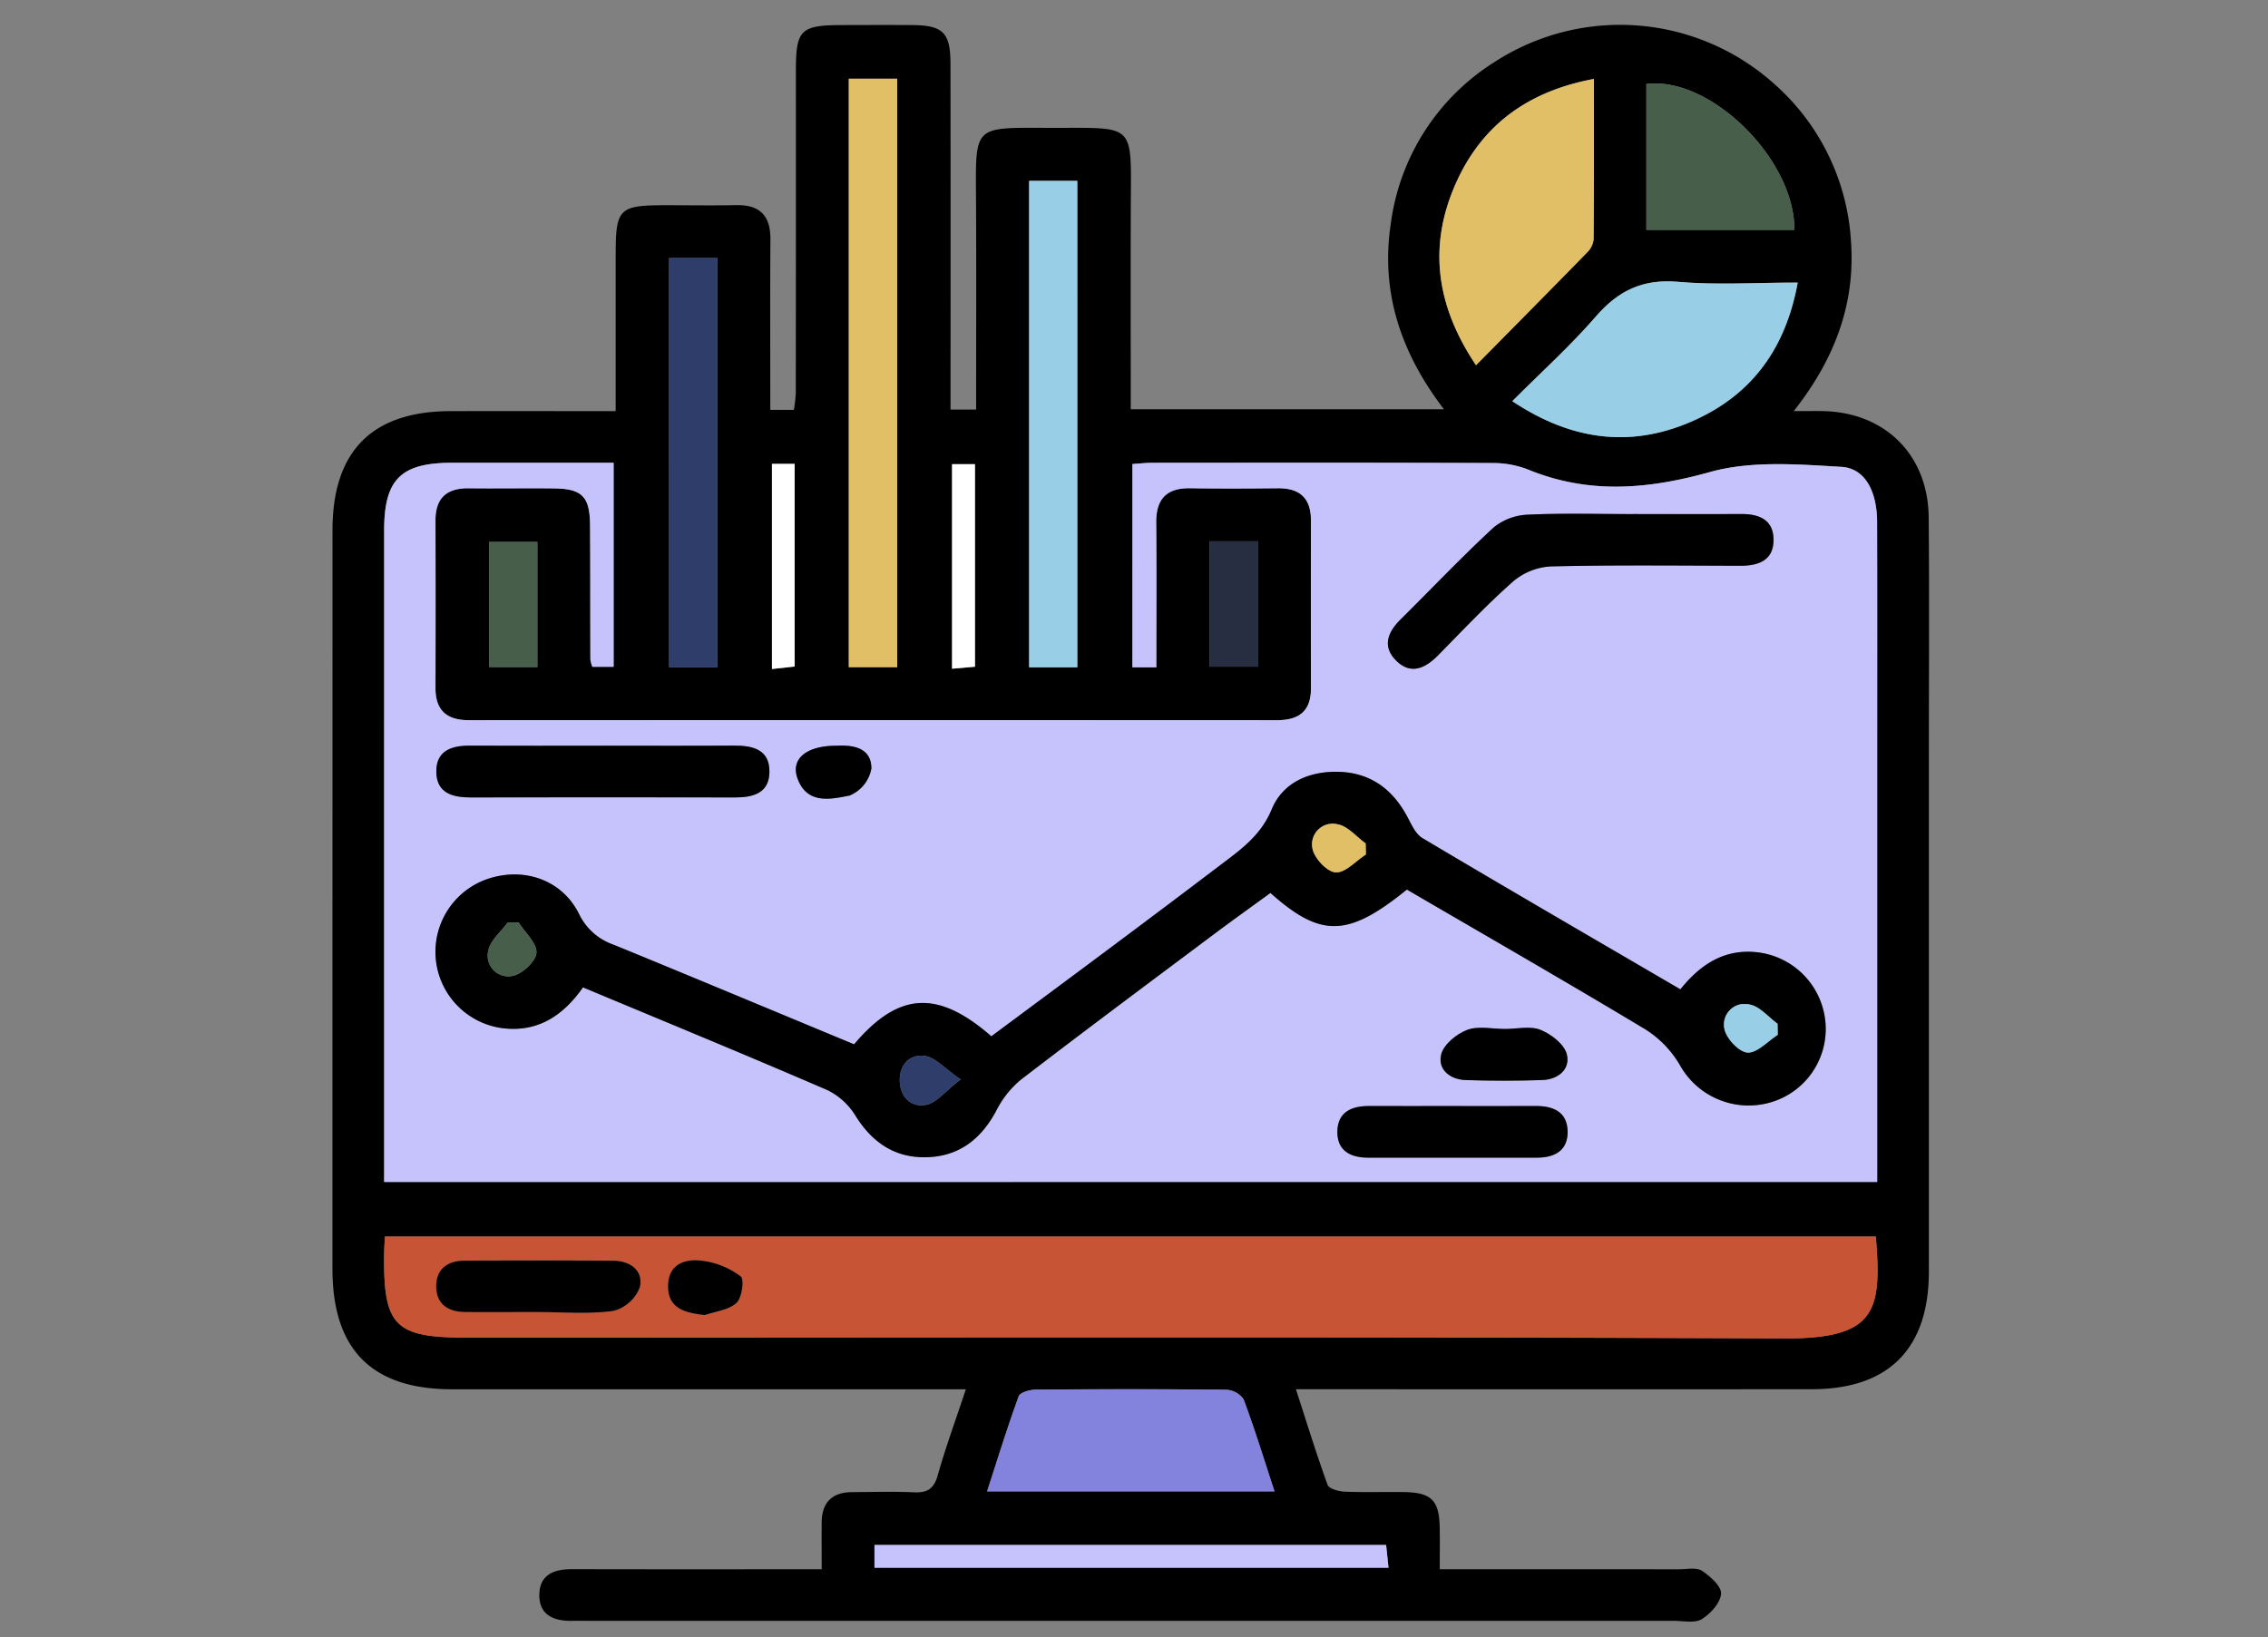 <svg xmlns="http://www.w3.org/2000/svg" xmlns:xlink="http://www.w3.org/1999/xlink" width="295" height="213" viewBox="0 0 295 213">
  <rect x="0" y="0" width="295" height="213" fill="#808080" stroke="none"/>
  <defs>
    <clipPath id="clip-path">
      <rect id="Rectangle_377717" data-name="Rectangle 377717" width="295" height="213" transform="translate(180 5201)" fill="#fff" stroke="#707070" stroke-width="1"/>
    </clipPath>
    <clipPath id="clip-path-2">
      <rect id="Rectangle_377716" data-name="Rectangle 377716" width="207.668" height="207.761" fill="none"/>
    </clipPath>
    <clipPath id="clip-path-3">
      <rect id="Rectangle_377700" data-name="Rectangle 377700" width="6.301" height="76.567" fill="none"/>
    </clipPath>
    <clipPath id="clip-path-4">
      <rect id="Rectangle_377701" data-name="Rectangle 377701" width="20.102" height="37.249" fill="none"/>
    </clipPath>
    <clipPath id="clip-path-5">
      <rect id="Rectangle_377702" data-name="Rectangle 377702" width="37.124" height="20.274" fill="none"/>
    </clipPath>
    <clipPath id="clip-path-6">
      <rect id="Rectangle_377704" data-name="Rectangle 377704" width="6.272" height="63.295" fill="none"/>
    </clipPath>
    <clipPath id="clip-path-7">
      <rect id="Rectangle_377706" data-name="Rectangle 377706" width="6.279" height="53.25" fill="none"/>
    </clipPath>
    <clipPath id="clip-path-8">
      <rect id="Rectangle_377707" data-name="Rectangle 377707" width="19.262" height="19.056" fill="none"/>
    </clipPath>
    <clipPath id="clip-path-9">
      <rect id="Rectangle_377709" data-name="Rectangle 377709" width="6.271" height="16.284" fill="none"/>
    </clipPath>
    <clipPath id="clip-path-10">
      <rect id="Rectangle_377711" data-name="Rectangle 377711" width="6.343" height="16.314" fill="none"/>
    </clipPath>
    <clipPath id="clip-path-11">
      <rect id="Rectangle_377712" data-name="Rectangle 377712" width="7.002" height="6.307" fill="none"/>
    </clipPath>
    <clipPath id="clip-path-12">
      <rect id="Rectangle_377713" data-name="Rectangle 377713" width="6.319" height="7.008" fill="none"/>
    </clipPath>
    <clipPath id="clip-path-13">
      <rect id="Rectangle_377714" data-name="Rectangle 377714" width="6.997" height="6.309" fill="none"/>
    </clipPath>
    <clipPath id="clip-path-14">
      <rect id="Rectangle_377715" data-name="Rectangle 377715" width="7.924" height="6.457" fill="none"/>
    </clipPath>
  </defs>
  <g id="Mask_Group_154282" data-name="Mask Group 154282" transform="translate(-180 -5201)" clip-path="url(#clip-path)">
    <g id="Group_1072324" data-name="Group 1072324" transform="translate(223.243 5204.239)">
      <g id="Group_1072323" data-name="Group 1072323" clip-path="url(#clip-path-2)">
        <path id="Path_609474" data-name="Path 609474" d="M63.635,200.944c0-2.366-.017-4.254,0-6.143.029-2.6,1.393-3.883,3.969-3.9,2.679-.013,5.362-.094,8.036.024,1.713.076,2.585-.435,3.082-2.192,1.024-3.625,2.325-7.171,3.666-11.213H78.514q-31.477,0-62.955,0C5.122,177.517.007,172.369,0,161.866Q0,113.813.005,65.76c0-10.308,5.147-15.491,15.363-15.507,7.014-.011,14.029,0,21.47,0,0-6.872,0-13.526,0-20.179,0-6.232.38-6.61,6.631-6.611,3.014,0,6.029.049,9.041-.012,3.09-.062,4.478,1.38,4.456,4.463-.052,7.343-.017,14.686-.017,22.177h3.068a18.079,18.079,0,0,0,.248-2.168q.024-20.929.013-41.858c0-5.486.573-6.039,6.193-6.043C69.487.018,72.5,0,75.515.026c3.905.039,4.866,1.006,4.872,5.011q.027,20.594.007,41.188v3.822h3.327c0-8.992.033-17.9-.009-26.8-.049-10.387-.578-9.864,9.783-9.847,11.084.019,10.382-.776,10.346,10.288-.029,8.7-.006,17.39-.006,26.324h40.738c-5.544-7.249-8.3-15.2-6.9-24.243A29.341,29.341,0,0,1,151.2,4.8a29.991,29.991,0,0,1,36.3,2.849,29.638,29.638,0,0,1,10.015,20.508c.577,8.11-2.079,15.283-7.447,22.094,1.734,0,2.809-.023,3.883,0,8.044.2,13.6,5.726,13.672,13.822.092,10.045.025,20.092.026,30.138q0,33.988,0,67.977c-.005,10.056-5.226,15.317-15.214,15.324q-31.477.023-62.955,0h-4.162c1.411,4.353,2.663,8.438,4.123,12.447.186.511,1.448.85,2.229.883,2.562.11,5.133.011,7.7.052,3.556.055,4.574,1.063,4.65,4.562.036,1.665.007,3.331.007,5.476h3.688q13.73,0,27.459.005c1,0,2.234-.275,2.952.2,1.083.712,2.559,2.024,2.492,2.983-.084,1.191-1.373,2.609-2.519,3.311-.908.557-2.387.217-3.612.218q-70.656.008-141.311,0c-.67,0-1.34-.011-2.01,0-2.43.04-4.345-.784-4.254-3.518.084-2.532,1.969-3.211,4.236-3.207q14.232.027,28.464.006h4.033m137.291-50.394V95.8c0-10.379.018-20.758-.01-31.136-.011-3.9-1.531-6.976-4.64-7.159-5.695-.336-11.737-.823-17.1.672-8.073,2.251-15.664,2.894-23.491-.255a12.505,12.505,0,0,0-4.5-.915c-14.843-.066-29.685-.043-44.528-.033-.857,0-1.714.1-2.6.159V83.584h3.108c0-6.364.042-12.589-.017-18.813-.029-3.072,1.329-4.535,4.43-4.486,3.793.06,7.589.044,11.383,0,2.9-.03,4.332,1.31,4.322,4.247q-.037,10.881,0,21.762c.005,2.971-1.538,4.171-4.4,4.17q-52.564-.028-105.127,0c-2.884,0-4.364-1.26-4.355-4.214q.032-10.88,0-21.762c-.009-2.959,1.482-4.237,4.364-4.2,3.682.044,7.366-.022,11.048.018s4.674,1.059,4.7,4.845c.036,5.8.017,11.606.04,17.409a3.91,3.91,0,0,0,.26.958H36.57V56.97c-7.184,0-14.1,0-21.014,0-6.666.005-8.831,2.16-8.832,8.81q-.006,40.677,0,81.355v3.412Zm-.177,7.108H6.822c-.04.877-.088,1.534-.1,2.191-.123,9.445,1.355,10.956,10.7,10.956,57.132,0,114.266-.133,171.4.108,11.975.051,12.716-3.537,11.925-13.256M73.459,7.006h-6.3V83.572h6.3Zm75.285,37.275c5.065-5.131,9.762-9.867,14.42-14.642a2.846,2.846,0,0,0,.875-1.7c.06-6.849.039-13.7.039-20.907-8.672,1.61-14.616,6.076-17.955,13.577-3.56,8-2.681,15.776,2.622,23.672M190.59,33.528c-5.565,0-10.6.336-15.568-.1-4.568-.4-7.756,1.128-10.686,4.511-3.309,3.822-7.094,7.23-10.871,11.018,7.918,5.277,15.791,6.124,23.882,2.393,7.343-3.387,11.684-9.286,13.243-17.823M122.534,190.8c-1.386-4.218-2.587-8.139-4.02-11.974a2.914,2.914,0,0,0-2.275-1.248c-8.246-.09-16.495-.079-24.742-.018-.774.006-2.051.359-2.235.864-1.466,4.014-2.724,8.105-4.112,12.376ZM96.885,20.293H90.614v63.3h6.272Zm-53.1,63.29h6.279V30.333H43.784ZM170.9,26.673h19.261c.046-9.215-10.943-20.027-19.261-18.985ZM70.5,200.737h66.859c-.12-1.152-.216-2.078-.307-2.962H70.5ZM26.654,67.266H20.383V83.55h6.271Zm93.764-.076h-6.344V83.5h6.344ZM57.165,57.114V83.806l2.951-.324V57.114Zm23.425.042V83.768l2.983-.26V57.156Z" transform="translate(0 0)"/>
        <path id="Path_609475" data-name="Path 609475" d="M204.243,178.655H10.039v-3.412q0-40.678,0-81.356c0-6.649,2.166-8.8,8.832-8.81,6.916-.006,13.831,0,21.015,0v26.548H37.12a3.88,3.88,0,0,1-.26-.958c-.023-5.8,0-11.606-.041-17.409-.023-3.785-1.013-4.8-4.7-4.845s-7.365.026-11.048-.018c-2.883-.035-4.373,1.242-4.364,4.2q.032,10.88,0,21.762c-.009,2.954,1.471,4.215,4.355,4.214q52.564-.025,105.127,0c2.864,0,4.408-1.2,4.4-4.169q-.02-10.881,0-21.762c.01-2.938-1.42-4.277-4.322-4.247-3.794.039-7.59.054-11.383-.005-3.1-.048-4.46,1.414-4.431,4.486.059,6.224.018,12.45.018,18.814h-3.108V85.241c.888-.056,1.746-.158,2.6-.159,14.843-.009,29.685-.033,44.528.033a12.5,12.5,0,0,1,4.5.915c7.827,3.149,15.418,2.506,23.491.254,5.362-1.5,11.4-1.008,17.1-.672,3.109.183,4.629,3.256,4.639,7.159.029,10.379.011,20.757.011,31.136v54.746M71.168,160.742c-10.534-4.374-20.9-8.709-31.3-12.969a7.8,7.8,0,0,1-4.486-4c-2.174-4.385-7.04-6.09-11.687-4.614a10.017,10.017,0,0,0,1.728,19.476c4.588.579,7.9-1.627,10.48-5.306,10.7,4.472,21.3,8.83,31.815,13.377a8.865,8.865,0,0,1,3.649,3.349c2.212,3.524,5.2,5.517,9.355,5.372s6.994-2.4,8.939-6.05a12.544,12.544,0,0,1,3.186-4.022c8.3-6.386,16.71-12.641,25.1-18.922,2.462-1.843,4.967-3.629,7.378-5.389,6.572,5.882,10.115,5.751,17.744-.439,10.358,6.043,20.788,12.034,31.094,18.231a13.674,13.674,0,0,1,4.4,4.57,10.23,10.23,0,0,0,11.687,4.922,9.935,9.935,0,0,0,7.269-10.343,10.042,10.042,0,0,0-8.711-9.2c-4.3-.551-7.5,1.471-10.16,4.8-11.3-6.6-22.458-13.079-33.55-19.674-.917-.545-1.456-1.83-2.011-2.857-1.9-3.513-4.74-5.619-8.773-5.765-3.873-.14-7.366,1.338-8.829,4.88-1.45,3.512-4.172,5.342-6.876,7.4q-6.914,5.269-13.892,10.455c-5.245,3.918-10.507,7.814-15.7,11.67-6.984-6.09-12.067-5.782-17.85,1.044M172.509,91.751c-4.57,0-9.146-.136-13.707.077a7.489,7.489,0,0,0-4.441,1.661c-4.172,3.854-8.084,7.987-12.124,11.986-1.633,1.617-2.381,3.451-.642,5.26,1.886,1.963,3.793,1.15,5.5-.575,3.213-3.248,6.341-6.6,9.76-9.616a8.31,8.31,0,0,1,4.886-1.983c8.244-.2,16.494-.1,24.743-.086,2.422.005,4.345-.77,4.274-3.5-.065-2.525-1.932-3.242-4.2-3.231-4.681.023-9.363.007-14.045,0M38.518,121.891c-5.786,0-11.571.017-17.357-.009-2.4-.011-4.376.684-4.335,3.42s2.081,3.321,4.446,3.316q17.19-.034,34.379,0c2.352,0,4.444-.528,4.5-3.262.061-2.961-2.131-3.495-4.61-3.479-5.674.037-11.349.011-17.023.013m110.636,46.883c-3.667,0-7.334.013-11,0-2.281-.011-4.08.771-4.129,3.288s1.673,3.428,3.983,3.428q11,.005,22,0c2.316,0,4.026-.951,3.964-3.449-.062-2.514-1.874-3.281-4.151-3.267-3.556.02-7.111.005-10.667.005m6.69-10.03c-1.662,0-3.484-.425-4.939.123-1.379.52-3.056,1.891-3.376,3.19-.483,1.963,1.154,3.268,3.2,3.335,3.32.107,6.649.111,9.968-.005,2.05-.072,3.669-1.412,3.167-3.364-.333-1.3-2.029-2.606-3.415-3.163-1.335-.537-3.055-.116-4.606-.115m-86.9-36.854c-3.956-.029-6.063,1.693-5.145,4.243,1.24,3.448,4.37,2.711,6.778,2.24a4.7,4.7,0,0,0,2.837-3.54c-.011-2.67-2.357-3.054-4.47-2.943" transform="translate(-3.316 -28.105)" fill="#c6c3fc"/>
        <path id="Path_609476" data-name="Path 609476" d="M204.065,235.44c.79,9.719.05,13.307-11.926,13.256-57.132-.242-114.264-.108-171.4-.108-9.347,0-10.825-1.511-10.7-10.956.008-.657.057-1.314.1-2.191Zm-174.177,9.8c3.332,0,6.7.3,9.975-.146a5.029,5.029,0,0,0,3.439-3.092c.486-2.164-1.253-3.417-3.463-3.434-6.441-.049-12.882-.037-19.324-.011-2.194.009-3.719,1.054-3.7,3.359s1.561,3.3,3.748,3.323c3.11.029,6.22.007,9.329,0m21.868.407c1.4-.492,3.113-.658,4.113-1.587.712-.662,1.035-3.053.548-3.445a10.515,10.515,0,0,0-4.777-2c-2.383-.38-4.659.329-4.671,3.267s2.206,3.468,4.787,3.769" transform="translate(-3.315 -77.782)" fill="#c75434"/>
        <g id="Group_1072289" data-name="Group 1072289" transform="translate(67.158 7.006)" style="isolation: isolate">
          <g id="Group_1072288" data-name="Group 1072288">
            <g id="Group_1072287" data-name="Group 1072287" clip-path="url(#clip-path-3)">
              <rect id="Rectangle_377699" data-name="Rectangle 377699" width="6.301" height="76.567" fill="#e1bf67"/>
            </g>
          </g>
        </g>
        <g id="Group_1072292" data-name="Group 1072292" transform="translate(143.979 7.032)" style="isolation: isolate">
          <g id="Group_1072291" data-name="Group 1072291">
            <g id="Group_1072290" data-name="Group 1072290" clip-path="url(#clip-path-4)">
              <path id="Path_609477" data-name="Path 609477" d="M219.777,47.751c-5.3-7.9-6.183-15.673-2.622-23.672,3.339-7.5,9.283-11.967,17.956-13.577,0,7.209.021,14.058-.039,20.907a2.855,2.855,0,0,1-.875,1.7c-4.658,4.774-9.355,9.511-14.42,14.642" transform="translate(-215.013 -10.501)" fill="#e1bf67"/>
            </g>
          </g>
        </g>
        <g id="Group_1072295" data-name="Group 1072295" transform="translate(153.466 33.368)" style="isolation: isolate">
          <g id="Group_1072294" data-name="Group 1072294">
            <g id="Group_1072293" data-name="Group 1072293" clip-path="url(#clip-path-5)">
              <path id="Path_609478" data-name="Path 609478" d="M266.3,49.992c-1.559,8.536-5.9,14.436-13.243,17.822-8.09,3.732-15.963,2.885-23.882-2.393,3.777-3.787,7.562-7.2,10.871-11.017,2.929-3.384,6.118-4.91,10.686-4.511,4.968.434,10,.1,15.568.1" transform="translate(-229.18 -49.831)" fill="#99cfe6"/>
            </g>
          </g>
        </g>
        <path id="Path_609479" data-name="Path 609479" d="M164.543,278.384H127.158c1.388-4.272,2.646-8.362,4.112-12.376.185-.506,1.462-.858,2.236-.864,8.247-.061,16.5-.072,24.742.018a2.913,2.913,0,0,1,2.275,1.248c1.434,3.834,2.635,7.755,4.02,11.974" transform="translate(-42.009 -87.58)" fill="#8383dd"/>
        <g id="Group_1072298" data-name="Group 1072298" transform="translate(90.614 20.293)" style="isolation: isolate">
          <g id="Group_1072297" data-name="Group 1072297">
            <g id="Group_1072296" data-name="Group 1072296" clip-path="url(#clip-path-6)">
              <rect id="Rectangle_377703" data-name="Rectangle 377703" width="6.272" height="63.295" fill="#99cfe6"/>
            </g>
          </g>
        </g>
        <g id="Group_1072301" data-name="Group 1072301" transform="translate(43.785 30.334)" style="isolation: isolate">
          <g id="Group_1072300" data-name="Group 1072300">
            <g id="Group_1072299" data-name="Group 1072299" clip-path="url(#clip-path-7)">
              <rect id="Rectangle_377705" data-name="Rectangle 377705" width="6.279" height="53.25" transform="translate(0)" fill="#2f3d6a"/>
            </g>
          </g>
        </g>
        <g id="Group_1072304" data-name="Group 1072304" transform="translate(170.901 7.618)" style="isolation: isolate">
          <g id="Group_1072303" data-name="Group 1072303">
            <g id="Group_1072302" data-name="Group 1072302" clip-path="url(#clip-path-8)">
              <path id="Path_609480" data-name="Path 609480" d="M255.217,30.433V11.447c8.318-1.041,19.307,9.77,19.261,18.986Z" transform="translate(-255.217 -11.377)" fill="#475e4b"/>
            </g>
          </g>
        </g>
        <path id="Path_609481" data-name="Path 609481" d="M105.283,298.311v-2.962h66.551c.092.885.188,1.81.307,2.962Z" transform="translate(-34.782 -97.574)" fill="#c6c3fc"/>
        <g id="Group_1072307" data-name="Group 1072307" transform="translate(20.384 67.266)" style="isolation: isolate">
          <g id="Group_1072306" data-name="Group 1072306">
            <g id="Group_1072305" data-name="Group 1072305" clip-path="url(#clip-path-9)">
              <rect id="Rectangle_377708" data-name="Rectangle 377708" width="6.271" height="16.284" fill="#475e4b"/>
            </g>
          </g>
        </g>
        <g id="Group_1072310" data-name="Group 1072310" transform="translate(114.075 67.189)" style="isolation: isolate">
          <g id="Group_1072309" data-name="Group 1072309">
            <g id="Group_1072308" data-name="Group 1072308" clip-path="url(#clip-path-10)">
              <rect id="Rectangle_377710" data-name="Rectangle 377710" width="6.344" height="16.314" transform="translate(-0.001 0)" fill="#272e41"/>
            </g>
          </g>
        </g>
        <path id="Path_609482" data-name="Path 609482" d="M85.369,85.292h2.95V111.66l-2.95.324Z" transform="translate(-28.203 -28.178)" fill="#fff"/>
        <path id="Path_609483" data-name="Path 609483" d="M120.35,85.355h2.983v26.351l-2.983.26Z" transform="translate(-39.76 -28.199)" fill="#fff"/>
        <path id="Path_609484" data-name="Path 609484" d="M74.464,180.58c5.784-6.826,10.867-7.134,17.85-1.044,5.189-3.856,10.45-7.752,15.695-11.67q6.965-5.2,13.893-10.454c2.7-2.06,5.425-3.891,6.876-7.4,1.463-3.543,4.956-5.021,8.828-4.881,4.033.147,6.872,2.252,8.773,5.765.556,1.027,1.095,2.312,2.012,2.857,11.091,6.6,22.252,13.075,33.549,19.674,2.662-3.329,5.865-5.352,10.161-4.8a10.041,10.041,0,0,1,8.71,9.2,9.935,9.935,0,0,1-7.269,10.342,10.23,10.23,0,0,1-11.687-4.922,13.677,13.677,0,0,0-4.4-4.571c-10.306-6.2-20.737-12.188-31.095-18.231-7.628,6.19-11.171,6.321-17.743.439-2.412,1.759-4.916,3.545-7.378,5.389-8.386,6.28-16.791,12.536-25.1,18.922a12.543,12.543,0,0,0-3.186,4.022c-1.945,3.645-4.768,5.9-8.938,6.05s-7.144-1.848-9.355-5.372a8.863,8.863,0,0,0-3.649-3.349C60.5,182,49.9,177.643,39.2,173.171c-2.581,3.68-5.892,5.885-10.48,5.307A10.017,10.017,0,0,1,26.994,159c4.647-1.477,9.512.228,11.687,4.614a7.794,7.794,0,0,0,4.486,4c10.4,4.261,20.763,8.6,31.3,12.969m66.566-24.694-.03-1.442c-1.211-.87-2.332-2.262-3.653-2.488a2.687,2.687,0,0,0-3.264,3.166c.236,1.245,1.894,3.017,3.008,3.088,1.258.081,2.622-1.479,3.939-2.324m-110.2,8.839-1.452.026c-.874,1.209-2.269,2.327-2.5,3.649a2.684,2.684,0,0,0,3.158,3.279c1.25-.235,3.027-1.885,3.105-3,.088-1.258-1.468-2.63-2.31-3.952m163.773,14.618-.024-1.442c-1.207-.875-2.322-2.272-3.642-2.5a2.688,2.688,0,0,0-3.278,3.153c.231,1.246,1.882,3.025,3,3.1,1.258.086,2.628-1.468,3.949-2.309m-106.286,5.8c-2.13-1.473-3.277-2.846-4.605-3.05-2.022-.312-3.373,1.143-3.317,3.248s1.47,3.5,3.472,3.1c1.312-.264,2.388-1.7,4.45-3.3" transform="translate(-6.613 -47.943)"/>
        <path id="Path_609485" data-name="Path 609485" d="M236.923,95.026c4.681,0,9.363.017,14.045-.006,2.272-.011,4.139.707,4.2,3.231.07,2.727-1.852,3.5-4.274,3.5-8.249-.017-16.5-.114-24.743.086a8.317,8.317,0,0,0-4.886,1.983c-3.418,3.019-6.548,6.368-9.76,9.617-1.706,1.725-3.613,2.539-5.5.575-1.738-1.809-.991-3.643.642-5.26,4.039-4,7.953-8.132,12.124-11.986a7.492,7.492,0,0,1,4.441-1.661c4.56-.213,9.136-.076,13.707-.076" transform="translate(-67.73 -31.379)"/>
        <path id="Path_609486" data-name="Path 609486" d="M41.866,140.05c5.674,0,11.349.025,17.023-.012,2.479-.016,4.671.518,4.611,3.478-.056,2.735-2.148,3.268-4.5,3.262q-17.189-.037-34.379,0c-2.366,0-4.405-.576-4.446-3.316s1.94-3.43,4.335-3.419c5.785.026,11.571.009,17.356.008" transform="translate(-6.665 -46.264)"/>
        <path id="Path_609487" data-name="Path 609487" d="M210.324,210.067c3.556,0,7.111.015,10.667-.005,2.277-.013,4.089.753,4.151,3.268.062,2.5-1.648,3.447-3.964,3.449q-11,.008-22,0c-2.31,0-4.031-.924-3.983-3.428s1.848-3.3,4.128-3.288c3.667.017,7.334,0,11,0" transform="translate(-64.486 -69.398)"/>
        <path id="Path_609488" data-name="Path 609488" d="M223.634,195.013c1.551,0,3.271-.422,4.606.116,1.386.558,3.082,1.867,3.416,3.163.5,1.953-1.117,3.292-3.167,3.364-3.319.117-6.648.113-9.967.005-2.048-.066-3.685-1.371-3.2-3.334.32-1.3,2-2.671,3.376-3.191,1.455-.548,3.276-.123,4.939-.123" transform="translate(-71.107 -64.374)"/>
        <path id="Path_609489" data-name="Path 609489" d="M95.368,140.049c2.113-.111,4.458.273,4.47,2.943A4.7,4.7,0,0,1,97,146.531c-2.408.471-5.538,1.208-6.778-2.24-.917-2.55,1.189-4.272,5.145-4.243" transform="translate(-29.737 -46.262)"/>
        <path id="Path_609490" data-name="Path 609490" d="M33.232,246.777c-3.11,0-6.22.025-9.329,0-2.188-.021-3.733-1.018-3.748-3.323s1.51-3.349,3.7-3.358c6.442-.027,12.883-.038,19.324.011,2.209.017,3.949,1.269,3.463,3.433a5.031,5.031,0,0,1-3.439,3.092c-3.272.445-6.644.146-9.975.149" transform="translate(-6.659 -79.311)"/>
        <path id="Path_609491" data-name="Path 609491" d="M69.979,247.171c-2.581-.3-4.8-.838-4.787-3.769s2.287-3.647,4.671-3.267a10.515,10.515,0,0,1,4.777,2c.487.391.165,2.782-.548,3.445-1,.929-2.708,1.095-4.113,1.587" transform="translate(-21.537 -79.303)"/>
        <g id="Group_1072313" data-name="Group 1072313" transform="translate(127.415 103.964)" style="isolation: isolate">
          <g id="Group_1072312" data-name="Group 1072312">
            <g id="Group_1072311" data-name="Group 1072311" clip-path="url(#clip-path-11)">
              <path id="Path_609492" data-name="Path 609492" d="M197.278,159.235c-1.318.846-2.682,2.406-3.939,2.325-1.114-.072-2.772-1.843-3.008-3.088A2.687,2.687,0,0,1,193.6,155.3c1.321.226,2.442,1.618,3.653,2.488l.03,1.442" transform="translate(-190.276 -155.256)" fill="#e1bf67"/>
            </g>
          </g>
        </g>
        <g id="Group_1072316" data-name="Group 1072316" transform="translate(20.216 116.782)" style="isolation: isolate">
          <g id="Group_1072315" data-name="Group 1072315">
            <g id="Group_1072314" data-name="Group 1072314" clip-path="url(#clip-path-12)">
              <path id="Path_609493" data-name="Path 609493" d="M34.194,174.4c.842,1.323,2.4,2.695,2.31,3.952-.078,1.116-1.856,2.766-3.105,3a2.684,2.684,0,0,1-3.158-3.279c.232-1.322,1.627-2.44,2.5-3.649l1.452-.026" transform="translate(-30.189 -174.398)" fill="#475e4b"/>
            </g>
          </g>
        </g>
        <g id="Group_1072319" data-name="Group 1072319" transform="translate(180.996 127.403)" style="isolation: isolate">
          <g id="Group_1072318" data-name="Group 1072318">
            <g id="Group_1072317" data-name="Group 1072317" clip-path="url(#clip-path-13)">
              <path id="Path_609494" data-name="Path 609494" d="M277.29,194.257c-1.321.84-2.692,2.395-3.949,2.308-1.114-.076-2.764-1.855-3-3.1a2.688,2.688,0,0,1,3.279-3.153c1.32.231,2.435,1.629,3.642,2.5q.012.721.024,1.442" transform="translate(-270.293 -190.259)" fill="#99cfe6"/>
            </g>
          </g>
        </g>
        <g id="Group_1072322" data-name="Group 1072322" transform="translate(73.783 134.11)" style="isolation: isolate">
          <g id="Group_1072321" data-name="Group 1072321">
            <g id="Group_1072320" data-name="Group 1072320" clip-path="url(#clip-path-14)">
              <path id="Path_609495" data-name="Path 609495" d="M118.11,203.367c-2.062,1.592-3.139,3.031-4.45,3.3-2,.4-3.416-1-3.472-3.1s1.3-3.56,3.317-3.248c1.328.2,2.475,1.577,4.605,3.05" transform="translate(-110.185 -200.275)" fill="#2f3d6a"/>
            </g>
          </g>
        </g>
      </g>
    </g>
  </g>
</svg>
